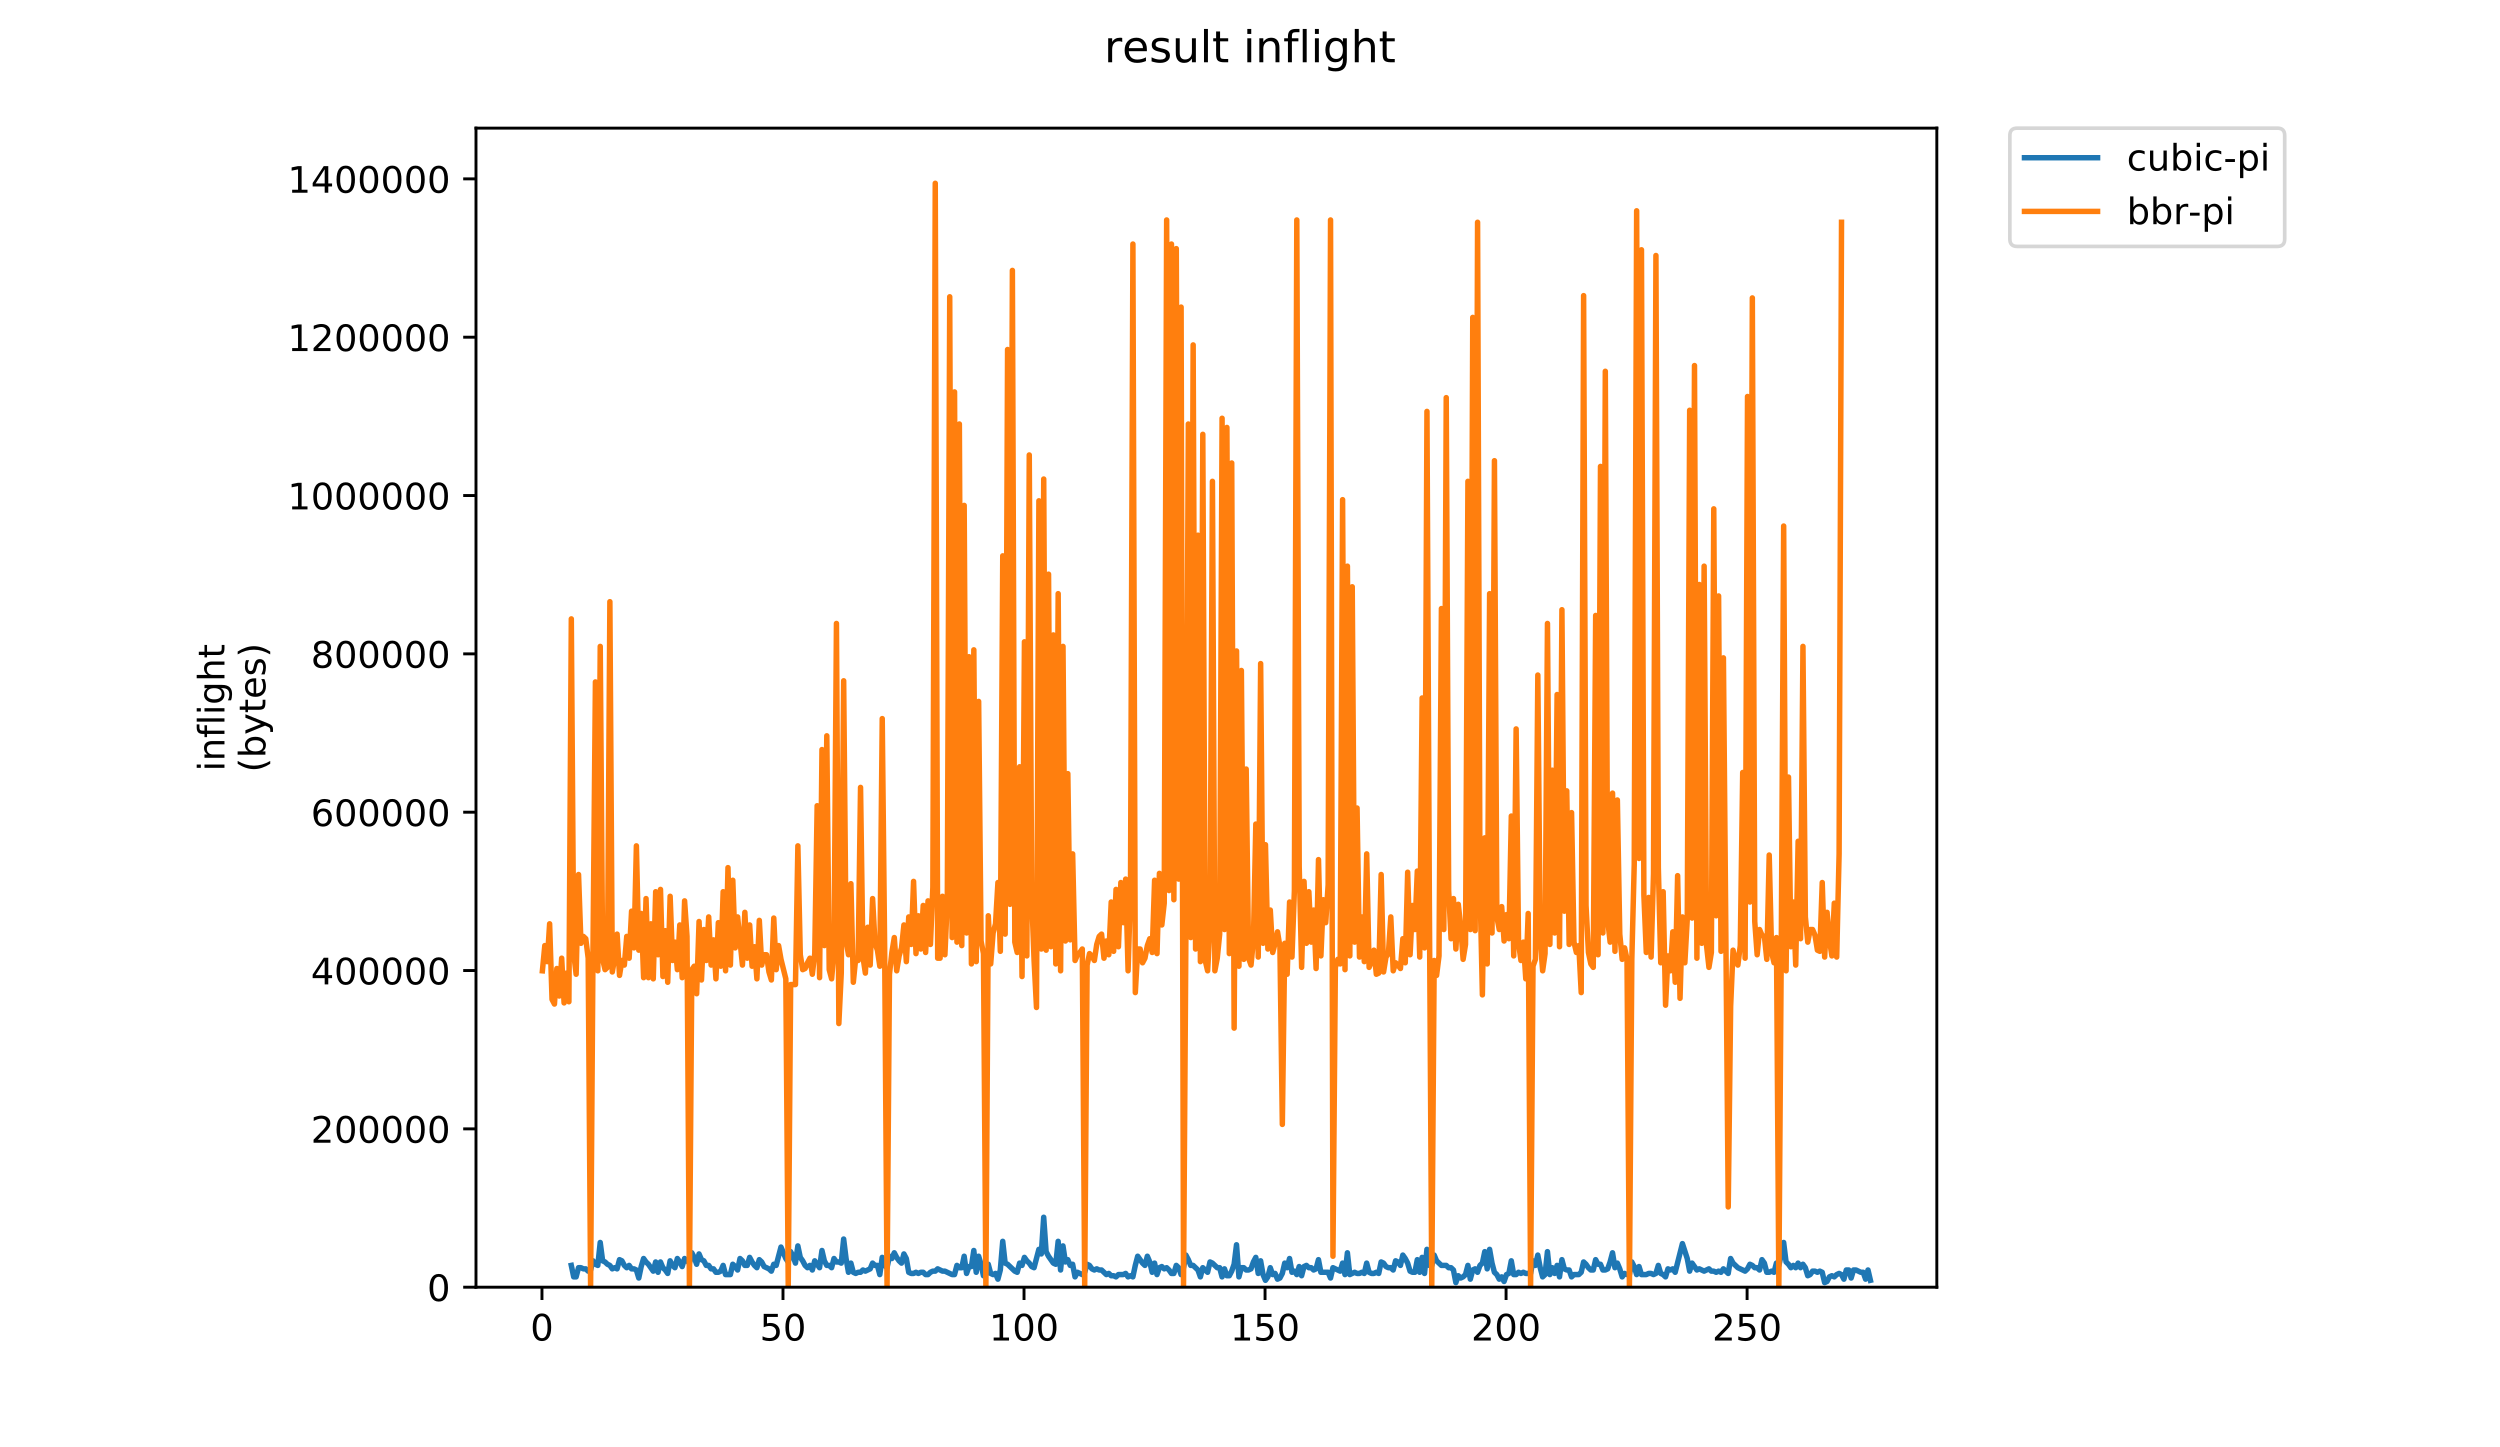 <?xml version="1.0" encoding="utf-8" standalone="no"?>
<!DOCTYPE svg PUBLIC "-//W3C//DTD SVG 1.1//EN"
  "http://www.w3.org/Graphics/SVG/1.1/DTD/svg11.dtd">
<!-- Created with matplotlib (https://matplotlib.org/) -->
<svg height="396pt" version="1.1" viewBox="0 0 684 396" width="684pt" xmlns="http://www.w3.org/2000/svg" xmlns:xlink="http://www.w3.org/1999/xlink">
 <defs>
  <style type="text/css">
*{stroke-linecap:butt;stroke-linejoin:round;}
  </style>
 </defs>
 <g id="figure_1">
  <g id="patch_1">
   <path d="M 0 396 
L 684 396 
L 684 0 
L 0 0 
z
" style="fill:#ffffff;"/>
  </g>
  <g id="axes_1">
   <g id="patch_2">
    <path d="M 130.23 352.174 
L 529.913 352.174 
L 529.913 35.062 
L 130.23 35.062 
z
" style="fill:#ffffff;"/>
   </g>
   <g id="matplotlib.axis_1">
    <g id="xtick_1">
     <g id="line2d_1">
      <defs>
       <path d="M 0 0 
L 0 3.5 
" id="m537d16a44a" style="stroke:#000000;stroke-width:0.8;"/>
      </defs>
      <g>
       <use style="stroke:#000000;stroke-width:0.8;" x="148.283" xlink:href="#m537d16a44a" y="352.174"/>
      </g>
     </g>
     <g id="text_1">
      <!-- 0 -->
      <defs>
       <path d="M 31.781 66.406 
Q 24.172 66.406 20.328 58.906 
Q 16.5 51.422 16.5 36.375 
Q 16.5 21.391 20.328 13.891 
Q 24.172 6.391 31.781 6.391 
Q 39.453 6.391 43.281 13.891 
Q 47.125 21.391 47.125 36.375 
Q 47.125 51.422 43.281 58.906 
Q 39.453 66.406 31.781 66.406 
z
M 31.781 74.219 
Q 44.047 74.219 50.516 64.516 
Q 56.984 54.828 56.984 36.375 
Q 56.984 17.969 50.516 8.266 
Q 44.047 -1.422 31.781 -1.422 
Q 19.531 -1.422 13.062 8.266 
Q 6.594 17.969 6.594 36.375 
Q 6.594 54.828 13.062 64.516 
Q 19.531 74.219 31.781 74.219 
z
" id="DejaVuSans-48"/>
      </defs>
      <g transform="translate(145.102 366.773)scale(0.1 -0.1)">
       <use xlink:href="#DejaVuSans-48"/>
      </g>
     </g>
    </g>
    <g id="xtick_2">
     <g id="line2d_2">
      <g>
       <use style="stroke:#000000;stroke-width:0.8;" x="214.227" xlink:href="#m537d16a44a" y="352.174"/>
      </g>
     </g>
     <g id="text_2">
      <!-- 50 -->
      <defs>
       <path d="M 10.797 72.906 
L 49.516 72.906 
L 49.516 64.594 
L 19.828 64.594 
L 19.828 46.734 
Q 21.969 47.469 24.109 47.828 
Q 26.266 48.188 28.422 48.188 
Q 40.625 48.188 47.75 41.5 
Q 54.891 34.812 54.891 23.391 
Q 54.891 11.625 47.562 5.094 
Q 40.234 -1.422 26.906 -1.422 
Q 22.312 -1.422 17.547 -0.641 
Q 12.797 0.141 7.719 1.703 
L 7.719 11.625 
Q 12.109 9.234 16.797 8.062 
Q 21.484 6.891 26.703 6.891 
Q 35.156 6.891 40.078 11.328 
Q 45.016 15.766 45.016 23.391 
Q 45.016 31 40.078 35.438 
Q 35.156 39.891 26.703 39.891 
Q 22.75 39.891 18.812 39.016 
Q 14.891 38.141 10.797 36.281 
z
" id="DejaVuSans-53"/>
      </defs>
      <g transform="translate(207.865 366.773)scale(0.1 -0.1)">
       <use xlink:href="#DejaVuSans-53"/>
       <use x="63.623" xlink:href="#DejaVuSans-48"/>
      </g>
     </g>
    </g>
    <g id="xtick_3">
     <g id="line2d_3">
      <g>
       <use style="stroke:#000000;stroke-width:0.8;" x="280.172" xlink:href="#m537d16a44a" y="352.174"/>
      </g>
     </g>
     <g id="text_3">
      <!-- 100 -->
      <defs>
       <path d="M 12.406 8.297 
L 28.516 8.297 
L 28.516 63.922 
L 10.984 60.406 
L 10.984 69.391 
L 28.422 72.906 
L 38.281 72.906 
L 38.281 8.297 
L 54.391 8.297 
L 54.391 0 
L 12.406 0 
z
" id="DejaVuSans-49"/>
      </defs>
      <g transform="translate(270.628 366.773)scale(0.1 -0.1)">
       <use xlink:href="#DejaVuSans-49"/>
       <use x="63.623" xlink:href="#DejaVuSans-48"/>
       <use x="127.246" xlink:href="#DejaVuSans-48"/>
      </g>
     </g>
    </g>
    <g id="xtick_4">
     <g id="line2d_4">
      <g>
       <use style="stroke:#000000;stroke-width:0.8;" x="346.117" xlink:href="#m537d16a44a" y="352.174"/>
      </g>
     </g>
     <g id="text_4">
      <!-- 150 -->
      <g transform="translate(336.573 366.773)scale(0.1 -0.1)">
       <use xlink:href="#DejaVuSans-49"/>
       <use x="63.623" xlink:href="#DejaVuSans-53"/>
       <use x="127.246" xlink:href="#DejaVuSans-48"/>
      </g>
     </g>
    </g>
    <g id="xtick_5">
     <g id="line2d_5">
      <g>
       <use style="stroke:#000000;stroke-width:0.8;" x="412.061" xlink:href="#m537d16a44a" y="352.174"/>
      </g>
     </g>
     <g id="text_5">
      <!-- 200 -->
      <defs>
       <path d="M 19.188 8.297 
L 53.609 8.297 
L 53.609 0 
L 7.328 0 
L 7.328 8.297 
Q 12.938 14.109 22.625 23.891 
Q 32.328 33.688 34.812 36.531 
Q 39.547 41.844 41.422 45.531 
Q 43.312 49.219 43.312 52.781 
Q 43.312 58.594 39.234 62.25 
Q 35.156 65.922 28.609 65.922 
Q 23.969 65.922 18.812 64.312 
Q 13.672 62.703 7.812 59.422 
L 7.812 69.391 
Q 13.766 71.781 18.938 73 
Q 24.125 74.219 28.422 74.219 
Q 39.75 74.219 46.484 68.547 
Q 53.219 62.891 53.219 53.422 
Q 53.219 48.922 51.531 44.891 
Q 49.859 40.875 45.406 35.406 
Q 44.188 33.984 37.641 27.219 
Q 31.109 20.453 19.188 8.297 
z
" id="DejaVuSans-50"/>
      </defs>
      <g transform="translate(402.517 366.773)scale(0.1 -0.1)">
       <use xlink:href="#DejaVuSans-50"/>
       <use x="63.623" xlink:href="#DejaVuSans-48"/>
       <use x="127.246" xlink:href="#DejaVuSans-48"/>
      </g>
     </g>
    </g>
    <g id="xtick_6">
     <g id="line2d_6">
      <g>
       <use style="stroke:#000000;stroke-width:0.8;" x="478.006" xlink:href="#m537d16a44a" y="352.174"/>
      </g>
     </g>
     <g id="text_6">
      <!-- 250 -->
      <g transform="translate(468.462 366.773)scale(0.1 -0.1)">
       <use xlink:href="#DejaVuSans-50"/>
       <use x="63.623" xlink:href="#DejaVuSans-53"/>
       <use x="127.246" xlink:href="#DejaVuSans-48"/>
      </g>
     </g>
    </g>
   </g>
   <g id="matplotlib.axis_2">
    <g id="ytick_1">
     <g id="line2d_7">
      <defs>
       <path d="M 0 0 
L -3.5 0 
" id="m1a248a2907" style="stroke:#000000;stroke-width:0.8;"/>
      </defs>
      <g>
       <use style="stroke:#000000;stroke-width:0.8;" x="130.23" xlink:href="#m1a248a2907" y="352.174"/>
      </g>
     </g>
     <g id="text_7">
      <!-- 0 -->
      <g transform="translate(116.868 355.973)scale(0.1 -0.1)">
       <use xlink:href="#DejaVuSans-48"/>
      </g>
     </g>
    </g>
    <g id="ytick_2">
     <g id="line2d_8">
      <g>
       <use style="stroke:#000000;stroke-width:0.8;" x="130.23" xlink:href="#m1a248a2907" y="308.855"/>
      </g>
     </g>
     <g id="text_8">
      <!-- 200000 -->
      <g transform="translate(85.055 312.654)scale(0.1 -0.1)">
       <use xlink:href="#DejaVuSans-50"/>
       <use x="63.623" xlink:href="#DejaVuSans-48"/>
       <use x="127.246" xlink:href="#DejaVuSans-48"/>
       <use x="190.869" xlink:href="#DejaVuSans-48"/>
       <use x="254.492" xlink:href="#DejaVuSans-48"/>
       <use x="318.115" xlink:href="#DejaVuSans-48"/>
      </g>
     </g>
    </g>
    <g id="ytick_3">
     <g id="line2d_9">
      <g>
       <use style="stroke:#000000;stroke-width:0.8;" x="130.23" xlink:href="#m1a248a2907" y="265.536"/>
      </g>
     </g>
     <g id="text_9">
      <!-- 400000 -->
      <defs>
       <path d="M 37.797 64.312 
L 12.891 25.391 
L 37.797 25.391 
z
M 35.203 72.906 
L 47.609 72.906 
L 47.609 25.391 
L 58.016 25.391 
L 58.016 17.188 
L 47.609 17.188 
L 47.609 0 
L 37.797 0 
L 37.797 17.188 
L 4.891 17.188 
L 4.891 26.703 
z
" id="DejaVuSans-52"/>
      </defs>
      <g transform="translate(85.055 269.335)scale(0.1 -0.1)">
       <use xlink:href="#DejaVuSans-52"/>
       <use x="63.623" xlink:href="#DejaVuSans-48"/>
       <use x="127.246" xlink:href="#DejaVuSans-48"/>
       <use x="190.869" xlink:href="#DejaVuSans-48"/>
       <use x="254.492" xlink:href="#DejaVuSans-48"/>
       <use x="318.115" xlink:href="#DejaVuSans-48"/>
      </g>
     </g>
    </g>
    <g id="ytick_4">
     <g id="line2d_10">
      <g>
       <use style="stroke:#000000;stroke-width:0.8;" x="130.23" xlink:href="#m1a248a2907" y="222.217"/>
      </g>
     </g>
     <g id="text_10">
      <!-- 600000 -->
      <defs>
       <path d="M 33.016 40.375 
Q 26.375 40.375 22.484 35.828 
Q 18.609 31.297 18.609 23.391 
Q 18.609 15.531 22.484 10.953 
Q 26.375 6.391 33.016 6.391 
Q 39.656 6.391 43.531 10.953 
Q 47.406 15.531 47.406 23.391 
Q 47.406 31.297 43.531 35.828 
Q 39.656 40.375 33.016 40.375 
z
M 52.594 71.297 
L 52.594 62.312 
Q 48.875 64.062 45.094 64.984 
Q 41.312 65.922 37.594 65.922 
Q 27.828 65.922 22.672 59.328 
Q 17.531 52.734 16.797 39.406 
Q 19.672 43.656 24.016 45.922 
Q 28.375 48.188 33.594 48.188 
Q 44.578 48.188 50.953 41.516 
Q 57.328 34.859 57.328 23.391 
Q 57.328 12.156 50.688 5.359 
Q 44.047 -1.422 33.016 -1.422 
Q 20.359 -1.422 13.672 8.266 
Q 6.984 17.969 6.984 36.375 
Q 6.984 53.656 15.188 63.938 
Q 23.391 74.219 37.203 74.219 
Q 40.922 74.219 44.703 73.484 
Q 48.484 72.75 52.594 71.297 
z
" id="DejaVuSans-54"/>
      </defs>
      <g transform="translate(85.055 226.016)scale(0.1 -0.1)">
       <use xlink:href="#DejaVuSans-54"/>
       <use x="63.623" xlink:href="#DejaVuSans-48"/>
       <use x="127.246" xlink:href="#DejaVuSans-48"/>
       <use x="190.869" xlink:href="#DejaVuSans-48"/>
       <use x="254.492" xlink:href="#DejaVuSans-48"/>
       <use x="318.115" xlink:href="#DejaVuSans-48"/>
      </g>
     </g>
    </g>
    <g id="ytick_5">
     <g id="line2d_11">
      <g>
       <use style="stroke:#000000;stroke-width:0.8;" x="130.23" xlink:href="#m1a248a2907" y="178.898"/>
      </g>
     </g>
     <g id="text_11">
      <!-- 800000 -->
      <defs>
       <path d="M 31.781 34.625 
Q 24.75 34.625 20.719 30.859 
Q 16.703 27.094 16.703 20.516 
Q 16.703 13.922 20.719 10.156 
Q 24.75 6.391 31.781 6.391 
Q 38.812 6.391 42.859 10.172 
Q 46.922 13.969 46.922 20.516 
Q 46.922 27.094 42.891 30.859 
Q 38.875 34.625 31.781 34.625 
z
M 21.922 38.812 
Q 15.578 40.375 12.031 44.719 
Q 8.5 49.078 8.5 55.328 
Q 8.5 64.062 14.719 69.141 
Q 20.953 74.219 31.781 74.219 
Q 42.672 74.219 48.875 69.141 
Q 55.078 64.062 55.078 55.328 
Q 55.078 49.078 51.531 44.719 
Q 48 40.375 41.703 38.812 
Q 48.828 37.156 52.797 32.312 
Q 56.781 27.484 56.781 20.516 
Q 56.781 9.906 50.312 4.234 
Q 43.844 -1.422 31.781 -1.422 
Q 19.734 -1.422 13.25 4.234 
Q 6.781 9.906 6.781 20.516 
Q 6.781 27.484 10.781 32.312 
Q 14.797 37.156 21.922 38.812 
z
M 18.312 54.391 
Q 18.312 48.734 21.844 45.562 
Q 25.391 42.391 31.781 42.391 
Q 38.141 42.391 41.719 45.562 
Q 45.312 48.734 45.312 54.391 
Q 45.312 60.062 41.719 63.234 
Q 38.141 66.406 31.781 66.406 
Q 25.391 66.406 21.844 63.234 
Q 18.312 60.062 18.312 54.391 
z
" id="DejaVuSans-56"/>
      </defs>
      <g transform="translate(85.055 182.697)scale(0.1 -0.1)">
       <use xlink:href="#DejaVuSans-56"/>
       <use x="63.623" xlink:href="#DejaVuSans-48"/>
       <use x="127.246" xlink:href="#DejaVuSans-48"/>
       <use x="190.869" xlink:href="#DejaVuSans-48"/>
       <use x="254.492" xlink:href="#DejaVuSans-48"/>
       <use x="318.115" xlink:href="#DejaVuSans-48"/>
      </g>
     </g>
    </g>
    <g id="ytick_6">
     <g id="line2d_12">
      <g>
       <use style="stroke:#000000;stroke-width:0.8;" x="130.23" xlink:href="#m1a248a2907" y="135.579"/>
      </g>
     </g>
     <g id="text_12">
      <!-- 1000000 -->
      <g transform="translate(78.693 139.378)scale(0.1 -0.1)">
       <use xlink:href="#DejaVuSans-49"/>
       <use x="63.623" xlink:href="#DejaVuSans-48"/>
       <use x="127.246" xlink:href="#DejaVuSans-48"/>
       <use x="190.869" xlink:href="#DejaVuSans-48"/>
       <use x="254.492" xlink:href="#DejaVuSans-48"/>
       <use x="318.115" xlink:href="#DejaVuSans-48"/>
       <use x="381.738" xlink:href="#DejaVuSans-48"/>
      </g>
     </g>
    </g>
    <g id="ytick_7">
     <g id="line2d_13">
      <g>
       <use style="stroke:#000000;stroke-width:0.8;" x="130.23" xlink:href="#m1a248a2907" y="92.259"/>
      </g>
     </g>
     <g id="text_13">
      <!-- 1200000 -->
      <g transform="translate(78.693 96.059)scale(0.1 -0.1)">
       <use xlink:href="#DejaVuSans-49"/>
       <use x="63.623" xlink:href="#DejaVuSans-50"/>
       <use x="127.246" xlink:href="#DejaVuSans-48"/>
       <use x="190.869" xlink:href="#DejaVuSans-48"/>
       <use x="254.492" xlink:href="#DejaVuSans-48"/>
       <use x="318.115" xlink:href="#DejaVuSans-48"/>
       <use x="381.738" xlink:href="#DejaVuSans-48"/>
      </g>
     </g>
    </g>
    <g id="ytick_8">
     <g id="line2d_14">
      <g>
       <use style="stroke:#000000;stroke-width:0.8;" x="130.23" xlink:href="#m1a248a2907" y="48.94"/>
      </g>
     </g>
     <g id="text_14">
      <!-- 1400000 -->
      <g transform="translate(78.693 52.74)scale(0.1 -0.1)">
       <use xlink:href="#DejaVuSans-49"/>
       <use x="63.623" xlink:href="#DejaVuSans-52"/>
       <use x="127.246" xlink:href="#DejaVuSans-48"/>
       <use x="190.869" xlink:href="#DejaVuSans-48"/>
       <use x="254.492" xlink:href="#DejaVuSans-48"/>
       <use x="318.115" xlink:href="#DejaVuSans-48"/>
       <use x="381.738" xlink:href="#DejaVuSans-48"/>
      </g>
     </g>
    </g>
    <g id="text_15">
     <!-- inflight -->
     <defs>
      <path d="M 9.422 54.688 
L 18.406 54.688 
L 18.406 0 
L 9.422 0 
z
M 9.422 75.984 
L 18.406 75.984 
L 18.406 64.594 
L 9.422 64.594 
z
" id="DejaVuSans-105"/>
      <path d="M 54.891 33.016 
L 54.891 0 
L 45.906 0 
L 45.906 32.719 
Q 45.906 40.484 42.875 44.328 
Q 39.844 48.188 33.797 48.188 
Q 26.516 48.188 22.312 43.547 
Q 18.109 38.922 18.109 30.906 
L 18.109 0 
L 9.078 0 
L 9.078 54.688 
L 18.109 54.688 
L 18.109 46.188 
Q 21.344 51.125 25.703 53.562 
Q 30.078 56 35.797 56 
Q 45.219 56 50.047 50.172 
Q 54.891 44.344 54.891 33.016 
z
" id="DejaVuSans-110"/>
      <path d="M 37.109 75.984 
L 37.109 68.5 
L 28.516 68.5 
Q 23.688 68.5 21.797 66.547 
Q 19.922 64.594 19.922 59.516 
L 19.922 54.688 
L 34.719 54.688 
L 34.719 47.703 
L 19.922 47.703 
L 19.922 0 
L 10.891 0 
L 10.891 47.703 
L 2.297 47.703 
L 2.297 54.688 
L 10.891 54.688 
L 10.891 58.5 
Q 10.891 67.625 15.141 71.797 
Q 19.391 75.984 28.609 75.984 
z
" id="DejaVuSans-102"/>
      <path d="M 9.422 75.984 
L 18.406 75.984 
L 18.406 0 
L 9.422 0 
z
" id="DejaVuSans-108"/>
      <path d="M 45.406 27.984 
Q 45.406 37.75 41.375 43.109 
Q 37.359 48.484 30.078 48.484 
Q 22.859 48.484 18.828 43.109 
Q 14.797 37.75 14.797 27.984 
Q 14.797 18.266 18.828 12.891 
Q 22.859 7.516 30.078 7.516 
Q 37.359 7.516 41.375 12.891 
Q 45.406 18.266 45.406 27.984 
z
M 54.391 6.781 
Q 54.391 -7.172 48.188 -13.984 
Q 42 -20.797 29.203 -20.797 
Q 24.469 -20.797 20.266 -20.094 
Q 16.062 -19.391 12.109 -17.922 
L 12.109 -9.188 
Q 16.062 -11.328 19.922 -12.344 
Q 23.781 -13.375 27.781 -13.375 
Q 36.625 -13.375 41.016 -8.766 
Q 45.406 -4.156 45.406 5.172 
L 45.406 9.625 
Q 42.625 4.781 38.281 2.391 
Q 33.938 0 27.875 0 
Q 17.828 0 11.672 7.656 
Q 5.516 15.328 5.516 27.984 
Q 5.516 40.672 11.672 48.328 
Q 17.828 56 27.875 56 
Q 33.938 56 38.281 53.609 
Q 42.625 51.219 45.406 46.391 
L 45.406 54.688 
L 54.391 54.688 
z
" id="DejaVuSans-103"/>
      <path d="M 54.891 33.016 
L 54.891 0 
L 45.906 0 
L 45.906 32.719 
Q 45.906 40.484 42.875 44.328 
Q 39.844 48.188 33.797 48.188 
Q 26.516 48.188 22.312 43.547 
Q 18.109 38.922 18.109 30.906 
L 18.109 0 
L 9.078 0 
L 9.078 75.984 
L 18.109 75.984 
L 18.109 46.188 
Q 21.344 51.125 25.703 53.562 
Q 30.078 56 35.797 56 
Q 45.219 56 50.047 50.172 
Q 54.891 44.344 54.891 33.016 
z
" id="DejaVuSans-104"/>
      <path d="M 18.312 70.219 
L 18.312 54.688 
L 36.812 54.688 
L 36.812 47.703 
L 18.312 47.703 
L 18.312 18.016 
Q 18.312 11.328 20.141 9.422 
Q 21.969 7.516 27.594 7.516 
L 36.812 7.516 
L 36.812 0 
L 27.594 0 
Q 17.188 0 13.234 3.875 
Q 9.281 7.766 9.281 18.016 
L 9.281 47.703 
L 2.688 47.703 
L 2.688 54.688 
L 9.281 54.688 
L 9.281 70.219 
z
" id="DejaVuSans-116"/>
     </defs>
     <g transform="translate(61.415 211.018)rotate(-90)scale(0.1 -0.1)">
      <use xlink:href="#DejaVuSans-105"/>
      <use x="27.783" xlink:href="#DejaVuSans-110"/>
      <use x="91.162" xlink:href="#DejaVuSans-102"/>
      <use x="126.367" xlink:href="#DejaVuSans-108"/>
      <use x="154.15" xlink:href="#DejaVuSans-105"/>
      <use x="181.934" xlink:href="#DejaVuSans-103"/>
      <use x="245.41" xlink:href="#DejaVuSans-104"/>
      <use x="308.789" xlink:href="#DejaVuSans-116"/>
     </g>
     <!-- (bytes) -->
     <defs>
      <path d="M 31 75.875 
Q 24.469 64.656 21.281 53.656 
Q 18.109 42.672 18.109 31.391 
Q 18.109 20.125 21.312 9.062 
Q 24.516 -2 31 -13.188 
L 23.188 -13.188 
Q 15.875 -1.703 12.234 9.375 
Q 8.594 20.453 8.594 31.391 
Q 8.594 42.281 12.203 53.312 
Q 15.828 64.359 23.188 75.875 
z
" id="DejaVuSans-40"/>
      <path d="M 48.688 27.297 
Q 48.688 37.203 44.609 42.844 
Q 40.531 48.484 33.406 48.484 
Q 26.266 48.484 22.188 42.844 
Q 18.109 37.203 18.109 27.297 
Q 18.109 17.391 22.188 11.75 
Q 26.266 6.109 33.406 6.109 
Q 40.531 6.109 44.609 11.75 
Q 48.688 17.391 48.688 27.297 
z
M 18.109 46.391 
Q 20.953 51.266 25.266 53.625 
Q 29.594 56 35.594 56 
Q 45.562 56 51.781 48.094 
Q 58.016 40.188 58.016 27.297 
Q 58.016 14.406 51.781 6.484 
Q 45.562 -1.422 35.594 -1.422 
Q 29.594 -1.422 25.266 0.953 
Q 20.953 3.328 18.109 8.203 
L 18.109 0 
L 9.078 0 
L 9.078 75.984 
L 18.109 75.984 
z
" id="DejaVuSans-98"/>
      <path d="M 32.172 -5.078 
Q 28.375 -14.844 24.75 -17.812 
Q 21.141 -20.797 15.094 -20.797 
L 7.906 -20.797 
L 7.906 -13.281 
L 13.188 -13.281 
Q 16.891 -13.281 18.938 -11.516 
Q 21 -9.766 23.484 -3.219 
L 25.094 0.875 
L 2.984 54.688 
L 12.5 54.688 
L 29.594 11.922 
L 46.688 54.688 
L 56.203 54.688 
z
" id="DejaVuSans-121"/>
      <path d="M 56.203 29.594 
L 56.203 25.203 
L 14.891 25.203 
Q 15.484 15.922 20.484 11.062 
Q 25.484 6.203 34.422 6.203 
Q 39.594 6.203 44.453 7.469 
Q 49.312 8.734 54.109 11.281 
L 54.109 2.781 
Q 49.266 0.734 44.188 -0.344 
Q 39.109 -1.422 33.891 -1.422 
Q 20.797 -1.422 13.156 6.188 
Q 5.516 13.812 5.516 26.812 
Q 5.516 40.234 12.766 48.109 
Q 20.016 56 32.328 56 
Q 43.359 56 49.781 48.891 
Q 56.203 41.797 56.203 29.594 
z
M 47.219 32.234 
Q 47.125 39.594 43.094 43.984 
Q 39.062 48.391 32.422 48.391 
Q 24.906 48.391 20.391 44.141 
Q 15.875 39.891 15.188 32.172 
z
" id="DejaVuSans-101"/>
      <path d="M 44.281 53.078 
L 44.281 44.578 
Q 40.484 46.531 36.375 47.5 
Q 32.281 48.484 27.875 48.484 
Q 21.188 48.484 17.844 46.438 
Q 14.5 44.391 14.5 40.281 
Q 14.5 37.156 16.891 35.375 
Q 19.281 33.594 26.516 31.984 
L 29.594 31.297 
Q 39.156 29.25 43.188 25.516 
Q 47.219 21.781 47.219 15.094 
Q 47.219 7.469 41.188 3.016 
Q 35.156 -1.422 24.609 -1.422 
Q 20.219 -1.422 15.453 -0.562 
Q 10.688 0.297 5.422 2 
L 5.422 11.281 
Q 10.406 8.688 15.234 7.391 
Q 20.062 6.109 24.812 6.109 
Q 31.156 6.109 34.562 8.281 
Q 37.984 10.453 37.984 14.406 
Q 37.984 18.062 35.516 20.016 
Q 33.062 21.969 24.703 23.781 
L 21.578 24.516 
Q 13.234 26.266 9.516 29.906 
Q 5.812 33.547 5.812 39.891 
Q 5.812 47.609 11.281 51.797 
Q 16.75 56 26.812 56 
Q 31.781 56 36.172 55.266 
Q 40.578 54.547 44.281 53.078 
z
" id="DejaVuSans-115"/>
      <path d="M 8.016 75.875 
L 15.828 75.875 
Q 23.141 64.359 26.781 53.312 
Q 30.422 42.281 30.422 31.391 
Q 30.422 20.453 26.781 9.375 
Q 23.141 -1.703 15.828 -13.188 
L 8.016 -13.188 
Q 14.5 -2 17.703 9.062 
Q 20.906 20.125 20.906 31.391 
Q 20.906 42.672 17.703 53.656 
Q 14.5 64.656 8.016 75.875 
z
" id="DejaVuSans-41"/>
     </defs>
     <g transform="translate(72.613 211.295)rotate(-90)scale(0.1 -0.1)">
      <use xlink:href="#DejaVuSans-40"/>
      <use x="39.014" xlink:href="#DejaVuSans-98"/>
      <use x="102.49" xlink:href="#DejaVuSans-121"/>
      <use x="161.67" xlink:href="#DejaVuSans-116"/>
      <use x="200.879" xlink:href="#DejaVuSans-101"/>
      <use x="262.402" xlink:href="#DejaVuSans-115"/>
      <use x="314.502" xlink:href="#DejaVuSans-41"/>
     </g>
    </g>
   </g>
   <g id="line2d_15">
    <path clip-path="url(#p1c23b181eb)" d="M 156.304 346.215 
L 156.964 349.351 
L 157.623 349.351 
L 158.283 346.842 
L 158.942 346.842 
L 159.602 347.156 
L 160.261 347.156 
L 160.92 347.783 
L 161.58 347.47 
L 162.239 344.961 
L 162.899 345.902 
L 163.558 346.215 
L 164.218 339.943 
L 164.877 344.961 
L 165.537 345.274 
L 166.196 345.902 
L 166.855 346.215 
L 167.515 347.156 
L 168.174 346.842 
L 168.834 347.156 
L 169.493 344.647 
L 170.153 344.961 
L 170.812 346.215 
L 171.472 346.842 
L 172.131 346.215 
L 172.79 347.156 
L 173.45 347.156 
L 174.109 347.47 
L 174.769 349.665 
L 175.428 346.529 
L 176.088 344.333 
L 176.747 345.274 
L 177.407 345.902 
L 178.725 347.783 
L 179.385 345.274 
L 180.044 348.097 
L 180.704 345.274 
L 181.363 346.842 
L 182.023 347.47 
L 182.682 348.411 
L 183.342 344.961 
L 184.001 346.215 
L 184.66 346.842 
L 185.32 344.333 
L 185.979 345.274 
L 186.639 346.529 
L 187.298 344.333 
L 188.617 345.588 
L 189.277 342.765 
L 189.936 344.02 
L 190.595 345.902 
L 191.255 343.079 
L 191.914 344.647 
L 192.574 344.961 
L 193.233 346.215 
L 193.893 346.215 
L 194.552 347.156 
L 195.212 347.156 
L 195.871 348.097 
L 196.531 348.097 
L 197.19 347.783 
L 197.849 346.215 
L 198.509 348.724 
L 199.828 348.724 
L 200.487 345.902 
L 201.147 346.529 
L 201.806 347.47 
L 202.466 344.333 
L 203.125 344.961 
L 203.784 346.215 
L 204.444 346.215 
L 205.103 344.02 
L 205.763 345.274 
L 206.422 346.215 
L 207.082 346.842 
L 207.741 344.647 
L 208.401 345.274 
L 209.06 346.529 
L 210.379 347.156 
L 211.038 347.783 
L 211.698 345.902 
L 212.357 346.215 
L 213.676 341.197 
L 214.995 344.333 
L 215.654 345.274 
L 216.314 342.452 
L 216.973 343.706 
L 217.633 345.588 
L 218.292 340.883 
L 218.952 344.02 
L 219.611 344.961 
L 220.271 346.215 
L 220.93 346.842 
L 221.589 346.215 
L 222.249 347.47 
L 222.908 344.961 
L 224.227 346.842 
L 224.887 342.138 
L 225.546 344.961 
L 226.206 346.215 
L 226.865 346.215 
L 227.524 346.842 
L 228.184 344.333 
L 228.843 345.274 
L 229.503 345.274 
L 230.162 345.588 
L 230.822 339.002 
L 231.481 344.333 
L 232.141 348.097 
L 232.8 345.588 
L 233.459 348.097 
L 234.119 348.411 
L 234.778 348.097 
L 235.438 348.097 
L 236.097 347.47 
L 236.757 347.783 
L 238.076 347.156 
L 238.735 345.588 
L 239.394 346.215 
L 240.054 346.215 
L 240.713 348.724 
L 241.373 344.02 
L 242.032 346.215 
L 242.692 346.842 
L 243.351 343.706 
L 244.011 344.333 
L 244.67 342.765 
L 245.329 344.02 
L 245.989 344.961 
L 246.648 345.588 
L 247.308 343.079 
L 247.967 344.333 
L 248.627 348.097 
L 249.286 348.411 
L 249.946 348.411 
L 250.605 348.097 
L 251.264 348.411 
L 251.924 348.097 
L 252.583 348.097 
L 253.243 348.724 
L 253.902 348.724 
L 254.562 348.097 
L 255.221 347.783 
L 255.881 347.783 
L 256.54 347.156 
L 257.859 347.783 
L 258.518 347.783 
L 260.497 348.724 
L 261.156 348.724 
L 261.816 346.215 
L 262.475 346.842 
L 263.135 346.842 
L 263.794 343.706 
L 264.453 348.411 
L 265.113 346.529 
L 265.772 346.529 
L 266.432 342.138 
L 267.091 348.097 
L 267.751 343.706 
L 268.41 345.902 
L 269.07 349.038 
L 269.729 348.724 
L 270.388 345.902 
L 271.048 348.411 
L 271.707 348.724 
L 272.367 348.411 
L 273.026 349.979 
L 273.686 347.47 
L 274.345 339.629 
L 275.005 345.588 
L 275.664 345.902 
L 277.642 347.783 
L 278.302 348.097 
L 278.961 345.588 
L 279.621 346.215 
L 280.28 344.02 
L 280.94 344.961 
L 281.599 345.588 
L 282.258 346.529 
L 282.918 346.842 
L 284.237 341.824 
L 284.896 343.079 
L 285.556 333.043 
L 286.215 342.452 
L 286.875 343.706 
L 288.193 345.588 
L 288.853 345.902 
L 289.512 339.629 
L 290.172 347.47 
L 290.831 340.883 
L 291.491 345.274 
L 292.15 344.647 
L 292.81 346.215 
L 293.469 345.902 
L 294.128 349.351 
L 294.788 348.097 
L 296.107 348.724 
L 296.766 348.097 
L 297.426 345.902 
L 298.085 346.215 
L 298.745 347.156 
L 299.404 347.47 
L 300.063 347.156 
L 300.723 347.47 
L 301.382 347.47 
L 302.701 348.724 
L 303.361 348.411 
L 304.02 349.038 
L 304.68 349.038 
L 305.339 349.351 
L 305.998 348.724 
L 307.317 348.724 
L 307.977 348.411 
L 308.636 349.351 
L 309.296 349.038 
L 309.955 349.351 
L 310.615 346.215 
L 311.274 343.706 
L 312.593 345.588 
L 313.252 346.215 
L 313.912 343.706 
L 314.571 345.274 
L 315.231 348.097 
L 315.89 345.588 
L 316.55 348.724 
L 317.209 346.842 
L 317.869 346.529 
L 318.528 347.156 
L 319.187 346.842 
L 319.847 347.47 
L 320.506 348.411 
L 321.166 348.411 
L 321.825 346.215 
L 322.485 346.842 
L 323.144 348.724 
L 323.804 346.842 
L 324.463 343.393 
L 325.122 344.647 
L 325.782 346.215 
L 326.441 346.215 
L 327.76 347.47 
L 328.42 349.351 
L 329.079 346.842 
L 330.398 348.097 
L 331.057 345.274 
L 331.717 345.588 
L 333.036 346.842 
L 333.695 346.842 
L 334.355 349.351 
L 335.014 347.156 
L 335.674 349.038 
L 336.333 349.038 
L 336.992 347.783 
L 337.652 345.902 
L 338.311 340.57 
L 338.971 349.351 
L 339.63 346.842 
L 340.29 346.842 
L 340.949 347.47 
L 341.609 347.47 
L 342.268 347.156 
L 342.927 345.274 
L 343.587 344.02 
L 344.246 348.411 
L 344.906 344.961 
L 345.565 348.724 
L 346.225 350.292 
L 346.884 349.351 
L 347.544 346.842 
L 348.203 348.724 
L 348.862 348.411 
L 349.522 349.979 
L 350.181 349.665 
L 350.841 348.411 
L 351.5 345.588 
L 352.16 346.842 
L 352.819 344.333 
L 353.479 348.097 
L 354.138 347.783 
L 354.797 348.724 
L 355.457 346.529 
L 356.116 349.038 
L 356.776 346.529 
L 357.435 346.215 
L 358.095 346.842 
L 358.754 346.842 
L 359.414 347.47 
L 360.073 347.156 
L 360.732 344.647 
L 361.392 348.097 
L 363.37 348.097 
L 364.03 349.665 
L 364.689 346.842 
L 366.668 347.783 
L 367.327 345.588 
L 367.986 348.724 
L 368.646 342.765 
L 369.305 348.724 
L 370.624 348.097 
L 371.284 348.411 
L 371.943 348.411 
L 372.603 348.097 
L 373.262 348.411 
L 373.921 345.588 
L 374.581 348.097 
L 375.24 348.411 
L 375.9 348.411 
L 376.559 348.097 
L 377.219 348.411 
L 377.878 345.274 
L 378.538 345.588 
L 379.197 346.529 
L 379.856 346.842 
L 380.516 346.842 
L 381.175 347.47 
L 381.835 344.961 
L 382.494 345.274 
L 383.154 346.215 
L 383.813 343.393 
L 384.473 344.333 
L 385.132 345.588 
L 385.791 347.783 
L 386.451 348.097 
L 387.11 348.097 
L 387.77 344.647 
L 388.429 348.097 
L 389.089 344.02 
L 389.748 348.411 
L 390.408 341.824 
L 391.067 346.215 
L 391.726 346.215 
L 392.386 343.393 
L 393.045 344.961 
L 394.364 346.215 
L 395.683 346.215 
L 396.343 346.842 
L 397.002 346.842 
L 397.661 347.47 
L 398.321 350.92 
L 398.98 349.038 
L 399.64 349.665 
L 400.299 349.351 
L 400.959 348.724 
L 401.618 346.215 
L 402.278 349.979 
L 402.937 347.47 
L 403.596 347.156 
L 404.256 348.097 
L 404.915 346.215 
L 405.575 345.588 
L 406.234 342.452 
L 406.894 347.156 
L 407.553 341.824 
L 408.213 345.588 
L 408.872 348.097 
L 409.531 348.724 
L 410.191 349.979 
L 410.85 349.351 
L 411.51 350.606 
L 412.169 348.724 
L 412.829 348.411 
L 413.488 344.961 
L 414.148 348.724 
L 414.807 348.724 
L 415.466 348.097 
L 416.126 348.411 
L 416.785 348.097 
L 417.445 348.411 
L 418.764 348.411 
L 419.423 344.961 
L 420.083 346.215 
L 420.742 343.393 
L 421.402 346.842 
L 422.061 349.351 
L 422.72 348.724 
L 423.38 342.452 
L 424.039 348.724 
L 424.699 346.842 
L 425.358 348.411 
L 426.018 346.215 
L 426.677 349.351 
L 427.337 344.647 
L 427.996 347.156 
L 428.655 347.47 
L 429.315 347.47 
L 429.974 349.351 
L 430.634 348.724 
L 431.953 348.724 
L 432.612 348.097 
L 433.272 345.274 
L 433.931 345.902 
L 434.59 346.842 
L 435.25 347.47 
L 435.909 347.47 
L 436.569 344.647 
L 437.228 345.902 
L 437.888 345.902 
L 438.547 347.47 
L 439.207 347.47 
L 439.866 347.156 
L 440.525 345.274 
L 441.185 342.765 
L 441.844 346.842 
L 442.504 345.588 
L 443.163 347.156 
L 443.823 349.351 
L 444.482 348.411 
L 445.142 348.724 
L 445.801 348.724 
L 446.46 345.274 
L 447.12 346.529 
L 447.779 348.724 
L 448.439 346.529 
L 449.098 348.724 
L 450.417 348.724 
L 451.077 348.411 
L 451.736 348.411 
L 452.395 348.724 
L 453.055 348.411 
L 453.714 346.215 
L 454.374 348.411 
L 455.033 348.724 
L 455.693 349.351 
L 456.352 347.156 
L 457.012 347.47 
L 457.671 347.156 
L 458.33 348.097 
L 460.309 340.256 
L 461.628 344.333 
L 462.287 347.783 
L 462.947 345.588 
L 464.265 347.47 
L 464.925 347.156 
L 466.244 347.783 
L 467.563 347.156 
L 468.222 347.783 
L 468.882 347.783 
L 469.541 348.097 
L 470.2 347.783 
L 470.86 348.097 
L 471.519 347.156 
L 472.838 348.411 
L 473.498 344.333 
L 474.157 345.588 
L 475.476 346.842 
L 477.454 347.783 
L 478.114 347.156 
L 478.773 345.902 
L 479.433 346.215 
L 480.092 346.842 
L 480.752 346.842 
L 481.411 347.47 
L 482.071 344.647 
L 482.73 345.588 
L 483.389 348.097 
L 484.049 348.097 
L 484.708 347.783 
L 485.368 348.097 
L 486.027 345.588 
L 486.687 346.215 
L 487.346 343.393 
L 488.006 339.943 
L 488.665 345.274 
L 489.324 345.902 
L 489.984 346.842 
L 490.643 346.215 
L 491.303 346.842 
L 491.962 345.588 
L 492.622 346.842 
L 493.281 345.902 
L 493.941 346.842 
L 494.6 349.038 
L 495.259 348.724 
L 495.919 347.783 
L 496.578 347.783 
L 497.238 348.097 
L 497.897 347.783 
L 498.557 348.097 
L 499.216 350.92 
L 499.876 350.606 
L 500.535 349.351 
L 501.194 349.038 
L 501.854 349.351 
L 502.513 348.724 
L 503.173 348.411 
L 503.832 348.724 
L 504.492 349.979 
L 505.151 347.47 
L 505.811 347.47 
L 506.47 349.665 
L 507.129 347.47 
L 507.789 347.47 
L 509.108 348.097 
L 509.767 348.097 
L 510.427 349.979 
L 511.086 347.47 
L 511.746 350.292 
L 511.746 350.292 
" style="fill:none;stroke:#1f77b4;stroke-linecap:square;stroke-width:1.5;"/>
   </g>
   <g id="line2d_16">
    <path clip-path="url(#p1c23b181eb)" d="M 148.398 265.612 
L 149.057 258.712 
L 149.716 263.103 
L 150.376 252.753 
L 151.035 273.453 
L 151.695 274.707 
L 152.354 264.985 
L 153.014 272.512 
L 153.673 262.162 
L 154.333 274.394 
L 154.992 266.239 
L 155.651 274.08 
L 156.311 169.328 
L 156.97 260.908 
L 157.63 266.553 
L 158.289 239.267 
L 158.949 258.085 
L 159.608 256.203 
L 160.268 256.831 
L 160.927 262.162 
L 161.586 351.861 
L 162.246 259.653 
L 162.905 186.577 
L 163.565 265.612 
L 164.224 176.855 
L 164.884 262.476 
L 165.543 265.299 
L 166.203 264.671 
L 166.862 164.623 
L 167.521 265.926 
L 168.181 262.162 
L 168.84 255.576 
L 169.5 266.867 
L 170.159 262.79 
L 170.819 264.044 
L 171.478 256.203 
L 172.138 262.162 
L 172.797 249.303 
L 173.456 259.34 
L 174.116 231.426 
L 174.775 259.967 
L 175.435 249.931 
L 176.094 267.494 
L 176.754 245.853 
L 177.413 267.494 
L 178.073 252.753 
L 178.732 267.808 
L 179.392 243.972 
L 180.051 261.221 
L 180.71 243.344 
L 181.37 267.18 
L 182.029 254.635 
L 182.689 268.748 
L 183.348 245.226 
L 184.008 262.79 
L 184.667 257.771 
L 185.327 265.299 
L 185.986 253.067 
L 186.645 267.494 
L 187.305 246.481 
L 187.964 256.203 
L 188.624 351.861 
L 189.283 265.299 
L 189.943 264.358 
L 190.602 271.885 
L 191.262 252.126 
L 191.921 268.121 
L 192.58 254.321 
L 193.24 262.79 
L 193.899 250.872 
L 194.559 264.044 
L 195.218 257.144 
L 195.878 267.808 
L 196.537 252.44 
L 197.197 264.358 
L 197.856 243.972 
L 198.515 265.612 
L 199.175 237.385 
L 199.834 264.044 
L 200.494 240.835 
L 201.153 259.34 
L 201.813 250.872 
L 203.132 264.044 
L 203.791 249.617 
L 204.45 262.162 
L 205.11 253.067 
L 205.769 264.358 
L 206.429 259.026 
L 207.088 267.808 
L 207.748 251.812 
L 208.407 264.044 
L 209.067 261.221 
L 209.726 261.221 
L 210.385 265.926 
L 211.045 268.121 
L 211.704 251.185 
L 212.364 265.299 
L 213.023 258.712 
L 213.683 262.476 
L 215.002 267.808 
L 215.661 351.861 
L 216.32 269.376 
L 217.639 269.376 
L 218.299 231.426 
L 218.958 261.221 
L 219.618 265.299 
L 220.277 264.985 
L 220.937 263.417 
L 221.596 262.162 
L 222.255 266.553 
L 222.915 260.908 
L 223.574 220.449 
L 224.234 267.494 
L 224.893 205.082 
L 225.553 258.712 
L 226.212 201.318 
L 226.872 265.299 
L 227.531 267.808 
L 228.19 260.28 
L 228.85 170.582 
L 229.509 280.039 
L 230.169 266.239 
L 230.828 186.264 
L 231.488 257.458 
L 232.147 261.221 
L 232.807 241.776 
L 233.466 268.748 
L 234.126 262.162 
L 234.785 262.79 
L 235.444 215.431 
L 236.104 261.849 
L 236.763 266.239 
L 237.423 253.694 
L 238.082 264.044 
L 238.742 245.853 
L 239.401 258.085 
L 240.061 259.967 
L 240.72 264.358 
L 241.379 196.614 
L 242.039 259.34 
L 242.698 351.861 
L 243.358 266.553 
L 244.017 260.594 
L 244.677 256.517 
L 245.336 265.612 
L 245.996 261.535 
L 246.655 259.34 
L 247.314 253.067 
L 247.974 263.103 
L 248.633 250.872 
L 249.293 258.399 
L 249.952 241.149 
L 250.612 260.908 
L 251.271 250.558 
L 251.931 259.653 
L 252.59 247.735 
L 253.249 260.594 
L 253.909 246.481 
L 254.568 258.399 
L 255.228 242.717 
L 255.887 50.148 
L 256.547 262.162 
L 257.206 262.162 
L 257.866 245.226 
L 258.525 261.221 
L 259.184 246.481 
L 259.844 81.198 
L 260.503 256.517 
L 261.163 107.229 
L 261.822 257.771 
L 262.482 116.01 
L 263.141 258.712 
L 263.801 138.278 
L 264.46 255.262 
L 265.119 179.677 
L 265.779 263.73 
L 266.438 177.796 
L 267.098 263.103 
L 267.757 191.909 
L 268.417 257.458 
L 269.076 260.908 
L 269.736 351.861 
L 270.395 250.558 
L 271.054 263.73 
L 271.714 255.262 
L 272.373 252.753 
L 273.033 241.463 
L 273.692 260.28 
L 274.352 152.078 
L 275.011 255.576 
L 275.671 95.625 
L 276.33 247.422 
L 276.989 73.984 
L 277.649 257.771 
L 278.308 260.594 
L 278.968 209.786 
L 279.627 267.18 
L 280.287 175.6 
L 280.946 261.535 
L 281.606 124.479 
L 282.265 245.226 
L 282.924 262.79 
L 283.584 275.648 
L 284.243 137.024 
L 284.903 259.653 
L 285.562 131.065 
L 286.222 259.967 
L 286.881 157.096 
L 287.541 259.026 
L 288.2 173.718 
L 288.86 263.73 
L 289.519 162.428 
L 290.178 265.612 
L 290.838 176.855 
L 291.497 257.458 
L 292.157 211.668 
L 292.816 257.144 
L 293.476 233.622 
L 294.135 262.79 
L 294.795 261.221 
L 295.454 260.594 
L 296.113 259.653 
L 296.773 351.861 
L 297.432 264.044 
L 298.092 260.908 
L 298.751 261.535 
L 299.411 262.79 
L 300.07 258.399 
L 300.73 256.203 
L 301.389 255.576 
L 302.048 262.162 
L 302.708 257.458 
L 303.367 261.221 
L 304.027 246.794 
L 304.686 260.28 
L 305.346 243.344 
L 306.005 259.026 
L 306.665 241.463 
L 307.324 252.44 
L 307.983 240.522 
L 308.643 265.612 
L 309.302 243.658 
L 309.962 66.771 
L 310.621 271.571 
L 311.281 259.653 
L 311.94 259.653 
L 312.6 263.417 
L 313.259 262.162 
L 313.918 258.712 
L 314.578 256.831 
L 315.237 260.594 
L 315.897 240.835 
L 316.556 260.908 
L 317.216 238.954 
L 317.875 253.067 
L 318.535 247.108 
L 319.194 60.184 
L 319.853 243.658 
L 320.513 66.771 
L 321.172 246.167 
L 321.832 68.025 
L 322.491 240.522 
L 323.151 84.02 
L 323.81 351.861 
L 324.47 254.321 
L 325.129 116.01 
L 325.788 256.517 
L 326.448 94.37 
L 327.107 259.653 
L 327.767 146.433 
L 328.426 263.103 
L 329.086 118.833 
L 329.745 262.79 
L 330.405 265.612 
L 331.064 253.694 
L 331.723 131.692 
L 332.383 265.612 
L 333.042 262.162 
L 333.702 255.576 
L 334.361 114.442 
L 335.021 254.321 
L 335.68 116.951 
L 336.34 260.908 
L 336.999 126.674 
L 337.658 281.294 
L 338.318 178.109 
L 338.977 264.358 
L 339.637 183.441 
L 340.296 262.476 
L 340.956 210.413 
L 341.615 262.162 
L 342.275 264.044 
L 342.934 257.144 
L 343.593 225.467 
L 344.253 261.849 
L 344.912 181.559 
L 345.572 258.085 
L 346.231 231.113 
L 346.891 259.653 
L 347.55 248.99 
L 348.21 260.594 
L 348.869 258.085 
L 349.529 254.949 
L 350.188 259.026 
L 350.847 307.639 
L 351.507 258.085 
L 352.166 266.553 
L 352.826 246.794 
L 353.485 261.849 
L 354.145 243.658 
L 354.804 60.184 
L 355.464 237.072 
L 356.123 264.671 
L 356.782 241.149 
L 357.442 258.085 
L 358.101 243.972 
L 358.761 257.771 
L 359.42 248.99 
L 360.08 264.985 
L 360.739 235.19 
L 361.399 261.535 
L 362.058 246.167 
L 362.717 252.44 
L 363.377 242.09 
L 364.036 60.184 
L 364.696 343.706 
L 365.355 264.671 
L 366.015 262.476 
L 366.674 263.73 
L 367.334 136.71 
L 367.993 265.299 
L 368.652 154.901 
L 369.312 261.535 
L 369.971 160.546 
L 370.631 257.771 
L 371.29 221.077 
L 371.95 261.849 
L 372.609 250.872 
L 373.269 263.103 
L 373.928 233.622 
L 374.587 264.671 
L 375.247 263.103 
L 375.906 259.967 
L 376.566 266.553 
L 377.225 266.239 
L 377.885 239.267 
L 378.544 265.926 
L 379.204 261.849 
L 379.863 260.908 
L 380.522 250.872 
L 381.182 265.612 
L 381.841 263.417 
L 382.501 264.044 
L 383.16 264.985 
L 383.82 256.831 
L 384.479 263.417 
L 385.139 238.64 
L 385.798 261.221 
L 386.457 247.735 
L 387.117 254.321 
L 387.776 238.326 
L 388.436 261.849 
L 389.095 190.968 
L 389.755 259.34 
L 390.414 112.561 
L 391.074 246.794 
L 391.733 351.861 
L 392.392 262.79 
L 393.052 266.867 
L 393.711 261.535 
L 394.371 166.505 
L 395.03 254.321 
L 395.69 108.797 
L 396.349 243.658 
L 397.009 256.831 
L 397.668 245.853 
L 398.327 259.653 
L 398.987 247.422 
L 399.646 253.381 
L 400.306 262.476 
L 400.965 258.399 
L 401.625 131.692 
L 402.284 254.321 
L 402.944 86.843 
L 403.603 254.635 
L 404.263 60.812 
L 404.922 242.404 
L 405.581 272.198 
L 406.241 229.231 
L 406.9 263.73 
L 407.56 162.428 
L 408.219 255.262 
L 408.879 126.047 
L 409.538 250.872 
L 410.198 254.321 
L 410.857 248.049 
L 411.516 257.458 
L 412.176 250.244 
L 412.835 256.831 
L 413.495 223.272 
L 414.154 261.535 
L 414.814 199.436 
L 415.473 258.085 
L 416.133 262.79 
L 416.792 257.771 
L 417.451 267.808 
L 418.111 249.931 
L 418.77 351.861 
L 419.43 264.358 
L 420.089 262.476 
L 420.749 184.696 
L 421.408 256.831 
L 422.068 265.612 
L 422.727 260.908 
L 423.386 170.582 
L 424.046 258.399 
L 424.705 210.727 
L 425.365 255.262 
L 426.024 190.027 
L 426.684 259.026 
L 427.343 166.819 
L 428.003 249.303 
L 428.662 216.372 
L 429.321 258.399 
L 429.981 222.331 
L 430.64 257.771 
L 431.3 260.594 
L 431.959 258.712 
L 432.619 271.571 
L 433.278 80.884 
L 433.938 247.735 
L 434.597 260.594 
L 435.256 263.73 
L 435.916 264.671 
L 436.575 168.387 
L 437.235 261.221 
L 437.894 127.615 
L 438.554 255.262 
L 439.213 101.584 
L 439.873 251.812 
L 440.532 257.771 
L 441.191 216.999 
L 441.851 260.28 
L 442.51 218.881 
L 443.17 255.576 
L 443.829 262.476 
L 444.489 259.34 
L 445.148 262.476 
L 445.808 351.861 
L 446.467 262.476 
L 447.126 236.445 
L 447.786 57.675 
L 448.445 234.876 
L 449.105 68.339 
L 449.764 244.913 
L 450.424 260.594 
L 451.083 245.54 
L 451.743 261.849 
L 452.402 238.954 
L 453.061 69.907 
L 453.721 237.385 
L 454.38 263.417 
L 455.04 243.972 
L 455.699 275.021 
L 456.359 261.535 
L 457.018 265.612 
L 457.678 254.949 
L 458.337 268.748 
L 458.997 239.581 
L 459.656 273.139 
L 460.315 250.872 
L 460.975 263.417 
L 461.634 251.499 
L 462.294 112.247 
L 462.953 251.185 
L 463.613 100.015 
L 464.272 262.162 
L 464.932 159.919 
L 465.591 258.085 
L 466.25 154.901 
L 466.91 258.712 
L 467.569 264.671 
L 468.229 260.594 
L 468.888 139.219 
L 469.548 250.558 
L 470.207 163.055 
L 470.867 260.28 
L 471.526 179.991 
L 472.845 330.22 
L 473.504 275.335 
L 474.164 259.967 
L 474.823 262.79 
L 475.483 264.044 
L 476.142 258.712 
L 476.802 211.354 
L 477.461 262.162 
L 478.12 108.483 
L 478.78 246.794 
L 479.439 81.511 
L 480.099 252.126 
L 480.758 261.221 
L 481.418 254.321 
L 482.077 255.89 
L 482.737 256.203 
L 483.396 262.476 
L 484.055 233.936 
L 484.715 260.594 
L 485.374 263.417 
L 486.034 256.517 
L 486.693 351.861 
L 487.353 259.653 
L 488.012 143.924 
L 488.672 265.612 
L 489.331 212.609 
L 489.99 259.026 
L 490.65 246.794 
L 491.309 264.044 
L 491.969 230.172 
L 492.628 256.831 
L 493.288 176.855 
L 493.947 250.872 
L 494.607 257.771 
L 495.266 254.321 
L 495.925 254.321 
L 496.585 255.89 
L 497.244 259.967 
L 497.904 260.28 
L 498.563 241.463 
L 499.223 261.849 
L 499.882 249.617 
L 500.542 257.144 
L 501.201 261.535 
L 501.86 247.108 
L 502.52 261.849 
L 503.179 233.622 
L 503.839 60.812 
L 503.839 60.812 
" style="fill:none;stroke:#ff7f0e;stroke-linecap:square;stroke-width:1.5;"/>
   </g>
   <g id="patch_3">
    <path d="M 130.23 352.174 
L 130.23 35.062 
" style="fill:none;stroke:#000000;stroke-linecap:square;stroke-linejoin:miter;stroke-width:0.8;"/>
   </g>
   <g id="patch_4">
    <path d="M 529.913 352.174 
L 529.913 35.062 
" style="fill:none;stroke:#000000;stroke-linecap:square;stroke-linejoin:miter;stroke-width:0.8;"/>
   </g>
   <g id="patch_5">
    <path d="M 130.23 352.174 
L 529.913 352.174 
" style="fill:none;stroke:#000000;stroke-linecap:square;stroke-linejoin:miter;stroke-width:0.8;"/>
   </g>
   <g id="patch_6">
    <path d="M 130.23 35.062 
L 529.913 35.062 
" style="fill:none;stroke:#000000;stroke-linecap:square;stroke-linejoin:miter;stroke-width:0.8;"/>
   </g>
   <g id="legend_1">
    <g id="patch_7">
     <path d="M 551.897 67.419 
L 623.092 67.419 
Q 625.092 67.419 625.092 65.419 
L 625.092 37.062 
Q 625.092 35.062 623.092 35.062 
L 551.897 35.062 
Q 549.897 35.062 549.897 37.062 
L 549.897 65.419 
Q 549.897 67.419 551.897 67.419 
z
" style="fill:#ffffff;opacity:0.8;stroke:#cccccc;stroke-linejoin:miter;"/>
    </g>
    <g id="line2d_17">
     <path d="M 553.897 43.161 
L 573.897 43.161 
" style="fill:none;stroke:#1f77b4;stroke-linecap:square;stroke-width:1.5;"/>
    </g>
    <g id="line2d_18"/>
    <g id="text_16">
     <!-- cubic-pi -->
     <defs>
      <path d="M 48.781 52.594 
L 48.781 44.188 
Q 44.969 46.297 41.141 47.344 
Q 37.312 48.391 33.406 48.391 
Q 24.656 48.391 19.812 42.844 
Q 14.984 37.312 14.984 27.297 
Q 14.984 17.281 19.812 11.734 
Q 24.656 6.203 33.406 6.203 
Q 37.312 6.203 41.141 7.25 
Q 44.969 8.297 48.781 10.406 
L 48.781 2.094 
Q 45.016 0.344 40.984 -0.531 
Q 36.969 -1.422 32.422 -1.422 
Q 20.062 -1.422 12.781 6.344 
Q 5.516 14.109 5.516 27.297 
Q 5.516 40.672 12.859 48.328 
Q 20.219 56 33.016 56 
Q 37.156 56 41.109 55.141 
Q 45.062 54.297 48.781 52.594 
z
" id="DejaVuSans-99"/>
      <path d="M 8.5 21.578 
L 8.5 54.688 
L 17.484 54.688 
L 17.484 21.922 
Q 17.484 14.156 20.5 10.266 
Q 23.531 6.391 29.594 6.391 
Q 36.859 6.391 41.078 11.031 
Q 45.312 15.672 45.312 23.688 
L 45.312 54.688 
L 54.297 54.688 
L 54.297 0 
L 45.312 0 
L 45.312 8.406 
Q 42.047 3.422 37.719 1 
Q 33.406 -1.422 27.688 -1.422 
Q 18.266 -1.422 13.375 4.438 
Q 8.5 10.297 8.5 21.578 
z
M 31.109 56 
z
" id="DejaVuSans-117"/>
      <path d="M 4.891 31.391 
L 31.203 31.391 
L 31.203 23.391 
L 4.891 23.391 
z
" id="DejaVuSans-45"/>
      <path d="M 18.109 8.203 
L 18.109 -20.797 
L 9.078 -20.797 
L 9.078 54.688 
L 18.109 54.688 
L 18.109 46.391 
Q 20.953 51.266 25.266 53.625 
Q 29.594 56 35.594 56 
Q 45.562 56 51.781 48.094 
Q 58.016 40.188 58.016 27.297 
Q 58.016 14.406 51.781 6.484 
Q 45.562 -1.422 35.594 -1.422 
Q 29.594 -1.422 25.266 0.953 
Q 20.953 3.328 18.109 8.203 
z
M 48.688 27.297 
Q 48.688 37.203 44.609 42.844 
Q 40.531 48.484 33.406 48.484 
Q 26.266 48.484 22.188 42.844 
Q 18.109 37.203 18.109 27.297 
Q 18.109 17.391 22.188 11.75 
Q 26.266 6.109 33.406 6.109 
Q 40.531 6.109 44.609 11.75 
Q 48.688 17.391 48.688 27.297 
z
" id="DejaVuSans-112"/>
     </defs>
     <g transform="translate(581.897 46.661)scale(0.1 -0.1)">
      <use xlink:href="#DejaVuSans-99"/>
      <use x="54.98" xlink:href="#DejaVuSans-117"/>
      <use x="118.359" xlink:href="#DejaVuSans-98"/>
      <use x="181.836" xlink:href="#DejaVuSans-105"/>
      <use x="209.619" xlink:href="#DejaVuSans-99"/>
      <use x="264.6" xlink:href="#DejaVuSans-45"/>
      <use x="300.684" xlink:href="#DejaVuSans-112"/>
      <use x="364.16" xlink:href="#DejaVuSans-105"/>
     </g>
    </g>
    <g id="line2d_19">
     <path d="M 553.897 57.839 
L 573.897 57.839 
" style="fill:none;stroke:#ff7f0e;stroke-linecap:square;stroke-width:1.5;"/>
    </g>
    <g id="line2d_20"/>
    <g id="text_17">
     <!-- bbr-pi -->
     <defs>
      <path d="M 41.109 46.297 
Q 39.594 47.172 37.812 47.578 
Q 36.031 48 33.891 48 
Q 26.266 48 22.188 43.047 
Q 18.109 38.094 18.109 28.812 
L 18.109 0 
L 9.078 0 
L 9.078 54.688 
L 18.109 54.688 
L 18.109 46.188 
Q 20.953 51.172 25.484 53.578 
Q 30.031 56 36.531 56 
Q 37.453 56 38.578 55.875 
Q 39.703 55.766 41.062 55.516 
z
" id="DejaVuSans-114"/>
     </defs>
     <g transform="translate(581.897 61.339)scale(0.1 -0.1)">
      <use xlink:href="#DejaVuSans-98"/>
      <use x="63.477" xlink:href="#DejaVuSans-98"/>
      <use x="126.953" xlink:href="#DejaVuSans-114"/>
      <use x="167.973" xlink:href="#DejaVuSans-45"/>
      <use x="204.057" xlink:href="#DejaVuSans-112"/>
      <use x="267.533" xlink:href="#DejaVuSans-105"/>
     </g>
    </g>
   </g>
  </g>
  <g id="text_18">
   <!-- result inflight -->
   <defs>
    <path id="DejaVuSans-32"/>
   </defs>
   <g transform="translate(302.11 17.038)scale(0.12 -0.12)">
    <use xlink:href="#DejaVuSans-114"/>
    <use x="41.082" xlink:href="#DejaVuSans-101"/>
    <use x="102.605" xlink:href="#DejaVuSans-115"/>
    <use x="154.705" xlink:href="#DejaVuSans-117"/>
    <use x="218.084" xlink:href="#DejaVuSans-108"/>
    <use x="245.867" xlink:href="#DejaVuSans-116"/>
    <use x="285.076" xlink:href="#DejaVuSans-32"/>
    <use x="316.863" xlink:href="#DejaVuSans-105"/>
    <use x="344.646" xlink:href="#DejaVuSans-110"/>
    <use x="408.025" xlink:href="#DejaVuSans-102"/>
    <use x="443.23" xlink:href="#DejaVuSans-108"/>
    <use x="471.014" xlink:href="#DejaVuSans-105"/>
    <use x="498.797" xlink:href="#DejaVuSans-103"/>
    <use x="562.273" xlink:href="#DejaVuSans-104"/>
    <use x="625.652" xlink:href="#DejaVuSans-116"/>
   </g>
  </g>
 </g>
 <defs>
  <clipPath id="p1c23b181eb">
   <rect height="317.112" width="399.683" x="130.23" y="35.062"/>
  </clipPath>
 </defs>
</svg>
